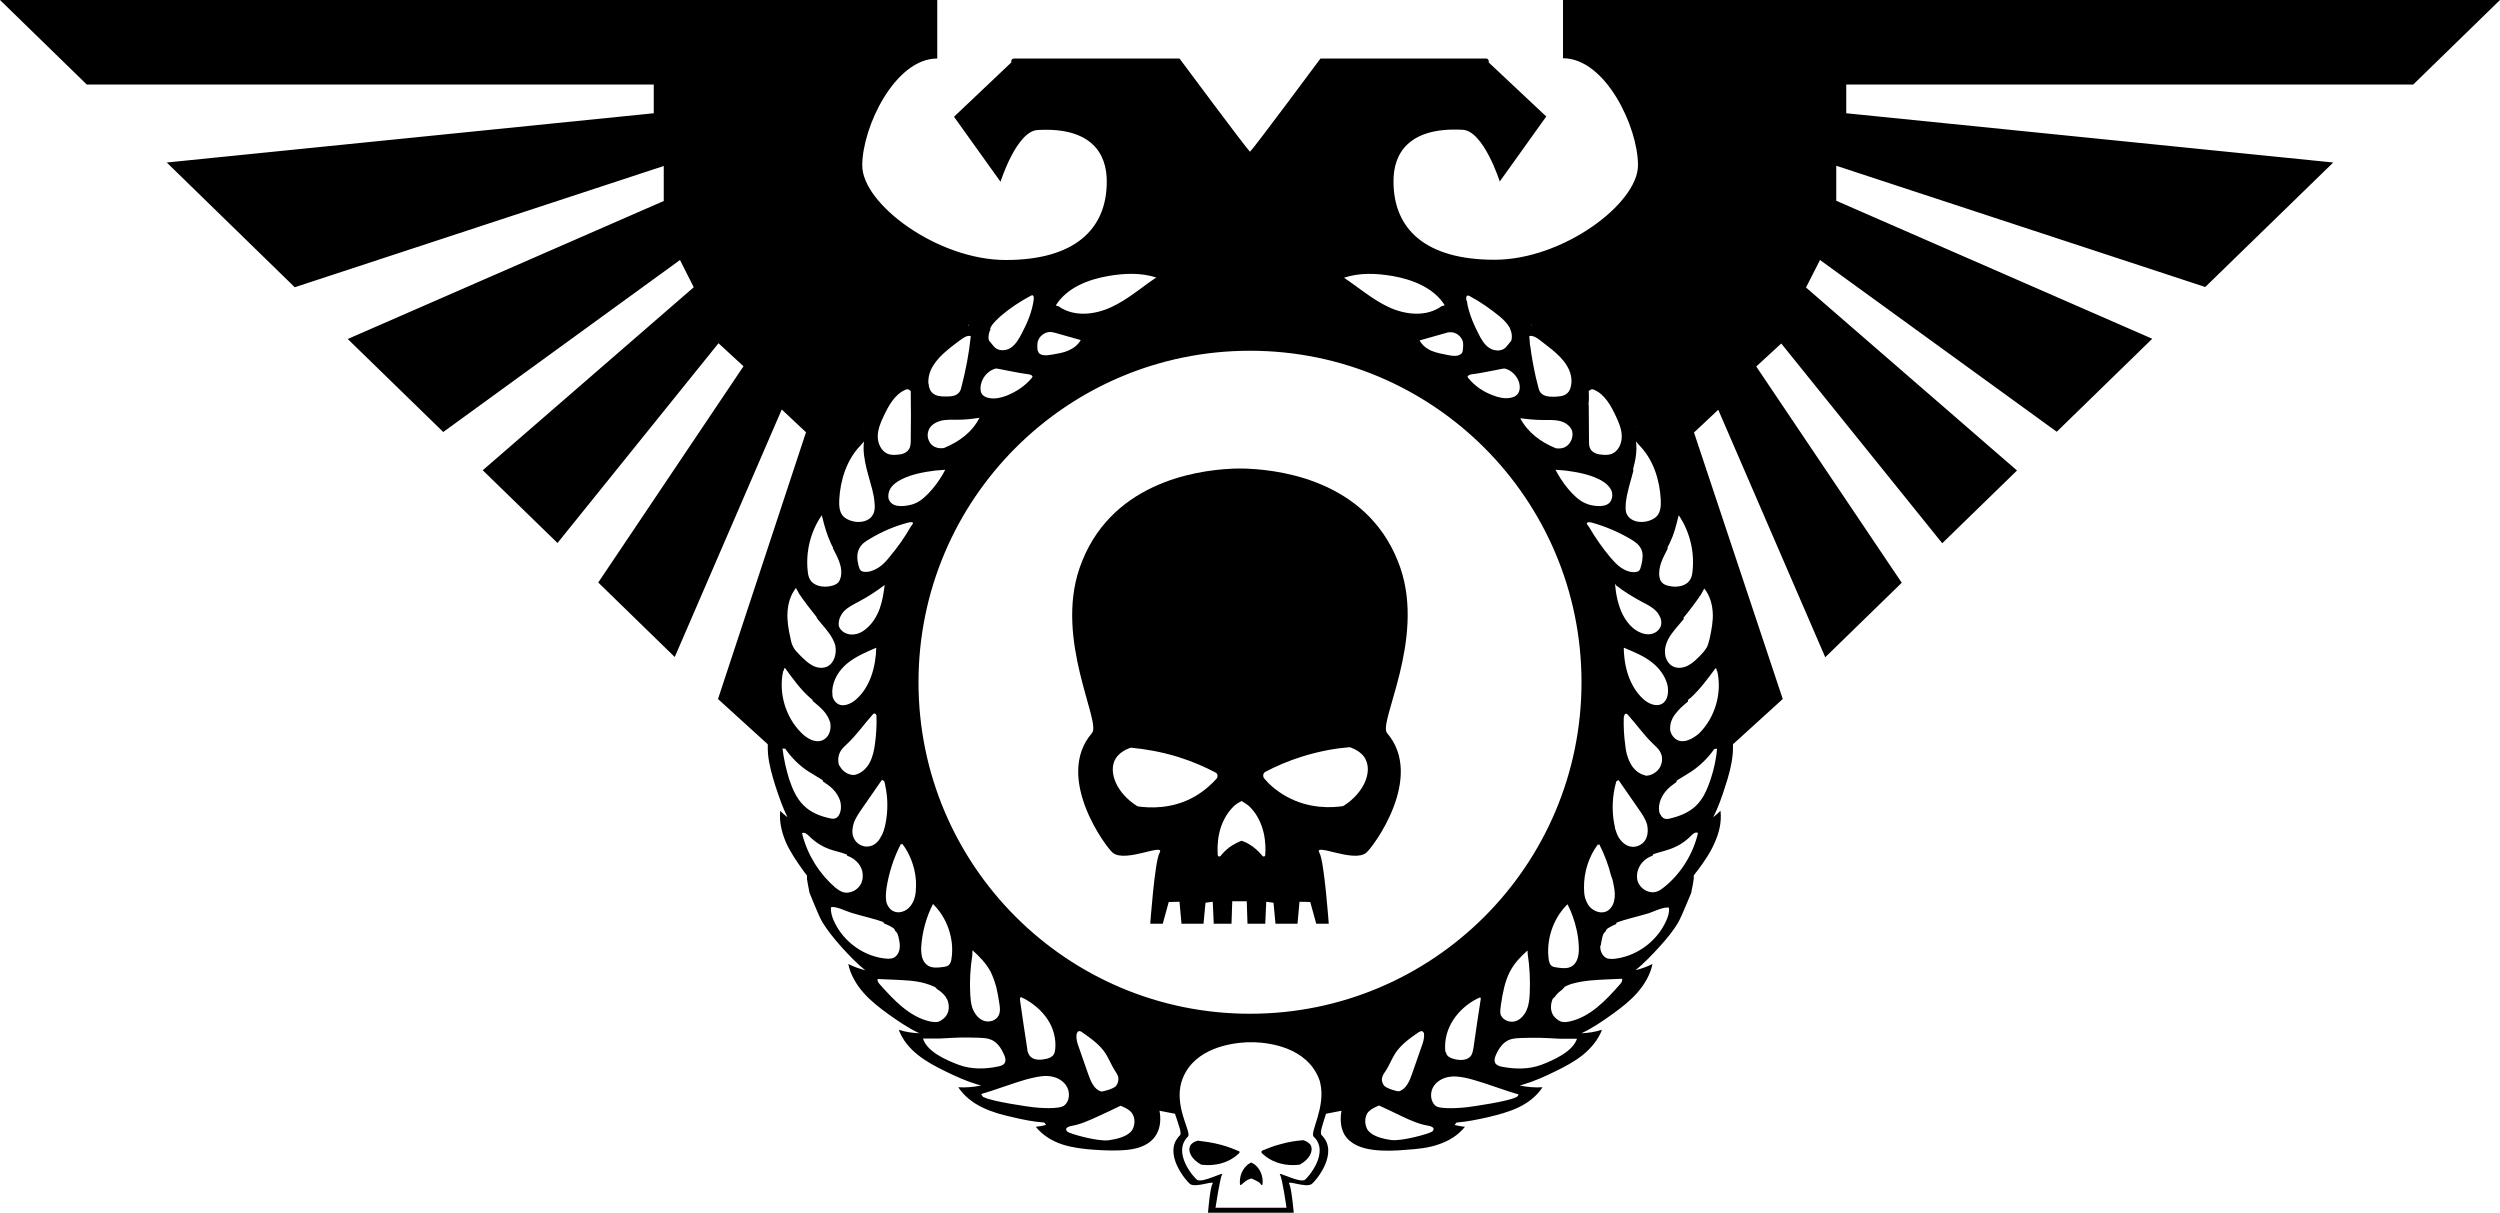 <!-- Generator: Adobe Illustrator 22.1.0, SVG Export Plug-In . SVG Version: 6.00 Build 0)  -->
<svg xmlns="http://www.w3.org/2000/svg" xmlns:svg="http://www.w3.org/2000/svg" version="1.1" id="Layer_2" x="0px" y="0px" viewBox="0 0 1000 485.2" style="enable-background:new 0 0 1000 485.2;" xml:space="preserve"><defs id="defs17"/>
<g id="g12">
	<path d="M965.3,33.8L1000,0H625.2v23.3c17,0,30,27.5,30,42.8s-30,37.8-57.4,37.8s-40.4-12.1-40.4-31.3   c-0.1-11.2,6.1-21.8,27.5-20.7c8.5,0.2,15,20.7,15,20.7l18.6-26L595.5,25v-0.5c0-0.6-0.5-1.1-1.1-1.1h-66.2   c0,0-26.2,35.3-28.2,37.3c-2-2-28.2-37.3-28.2-37.3h-66.2c-0.6,0-1.1,0.5-1.1,1.1V25l-22.9,21.7l18.6,26c0,0,6.5-20.5,15-20.7   c21.4-1.2,27.6,9.5,27.5,20.7c0,19.2-13.1,31.3-40.4,31.3s-57.4-22.4-57.4-37.8s13.1-42.8,30-42.8V0H0l34.7,33.8h226.8v11.5   L66.7,65l51.2,49.9l147.6-48.5v14l-126.4,55.2l38.2,37.2L272,104l5.5,10.9l-84.4,73.2l29.9,29.1l64.4-79.9l10,9.2L239.3,233   l30.6,29.8l42.8-99l9.7,9.1l-35.2,106.7l19.9,18.1c0,1.3,0,2.6,0.1,3.8c0.4,4.5,1.7,8.8,3,13c1.4,4.2,2.8,8.4,4.8,12.4   c-1-0.8-2-1.6-2.9-2.6c-0.5,4.3,0.6,8.7,2.3,12.7c1.8,4,4.3,7.6,6.8,11.1c0.5,0.7,1,1.4,1.6,2.1c0,0.4,0,0.8,0,1.2   c0,0.3,0,0.5,0.1,0.8l0.3,1.8c0.2,0.8,0.6,3.1,0.6,3.1s3.8,9.5,4.9,11.3c2.2,3.8,5,7.1,7.9,10.4c3,3.3,6,6.5,9.5,9.3   c-2.3-0.6-4.6-1.4-6.8-2.5c0.9,4.3,3.2,8.2,6.1,11.5c2.9,3.3,6.4,6,10,8.6c3.8,2.7,7.7,5.4,11.9,7.4c0.2,0.1,0.3,0.1,0.5,0.2   c-2.8-0.1-5.6-0.5-8.3-1.4c1.5,4.1,4.4,7.5,7.7,10.1c3.4,2.7,7.2,4.7,11.1,6.6c4.1,2,8.3,3.9,12.7,5.2c0.5,0.1,1,0.3,1.5,0.4   c-3,0.6-6,0.9-9.2,0.7c2.4,3.6,5.9,6.3,9.7,8.1c3.9,1.9,8.1,3,12.2,3.9c4.1,1,8.2,1.8,12.4,2.1c0.1,0.1,0.2,0.1,0.3,0.2   c0.2,0.3,0.3,0.5,0.5,0.8c-1.4,0.3-2.7,0.6-4.1,0.7c2.8,3.5,6.7,5.8,10.7,7.1c4.1,1.3,8.4,1.8,12.6,2.1c4.6,0.3,9.1,0.5,13.7,0   c4.3-0.5,8.9-2,11.3-6.2c1.6-2.8,1.8-6.2,1.2-9.4c2.1,0.4,4.1,0.8,6.2,1.2c1.4,4.4,2.8,7.7,2,8.6c-7.3,7.1,2.7,18.5,4,19.5   c2.4,1.7,10.2-1.8,9,0c-1,1.3-1.8,11.5-1.8,11.5h34.3c0,0-0.9-10.1-1.8-11.5c-1.2-1.8,6.6,1.7,9,0c1.3-0.9,11.2-12.3,4-19.5   c-1-0.9,0.4-4.2,1.7-8.6c2.1-0.4,4.1-0.8,6.2-1.2c-0.6,3.2-0.4,6.7,1.1,9.4c2.4,4.1,7,5.6,11.3,6.2c4.6,0.6,9.1,0.4,13.7,0   c4.3-0.3,8.6-0.7,12.6-2.1c4-1.3,7.9-3.6,10.7-7.1c-1.4-0.1-2.8-0.4-4.1-0.7c0.2-0.3,0.3-0.5,0.5-0.8c0.1-0.1,0.2-0.1,0.3-0.2   c4.2-0.3,8.3-1.2,12.4-2.1c4.2-1,8.4-2.1,12.2-3.9c3.8-1.8,7.4-4.5,9.7-8.1c-3.1,0.2-6.2-0.1-9.2-0.7c0.5-0.1,1-0.2,1.5-0.4   c4.4-1.3,8.6-3.2,12.7-5.2c3.9-1.9,7.7-3.9,11.1-6.6c3.3-2.7,6.2-6.1,7.7-10.1c-2.8,0.9-5.5,1.3-8.3,1.4c0.2-0.1,0.3-0.1,0.5-0.2   c4.2-2,8.1-4.7,11.9-7.4c3.6-2.6,7.1-5.3,10-8.6c2.9-3.3,5.2-7.2,6.1-11.5c-2.2,1.1-4.5,1.9-6.8,2.5c3.4-2.8,6.5-6,9.5-9.3   c2.9-3.2,5.8-6.6,7.9-10.4c1-1.8,4.9-11.3,4.9-11.3s0.4-2.3,0.6-3.1l0.3-1.8c0-0.3,0.1-0.5,0.1-0.8c0-0.4,0-0.8,0-1.2   c0.5-0.7,1-1.4,1.6-2.1c2.6-3.5,5.1-7.1,6.8-11.1c1.8-4,2.8-8.3,2.3-12.7c-0.9,0.9-1.9,1.8-2.9,2.6c2-4,3.5-8.2,4.8-12.4   c1.4-4.2,2.6-8.6,3-13c0.1-1.3,0.1-2.5,0.1-3.8l19.9-18.1L677.6,173l9.7-9.1l42.8,99l30.6-29.8l-58.2-86.5l10-9.2l64.4,79.9   l29.9-29.1l-84.4-73.2L728,104l94.7,68.7l38.2-37.2L734.5,80.3v-14l147.6,48.5L933.3,65L738.5,45.3V33.8H965.3z M500,405.5   c-73.3,0-132.6-59.4-132.6-132.6S426.7,140.3,500,140.3s132.6,59.4,132.6,132.6S573.3,405.5,500,405.5z M683.9,255.3   c-0.3,1.2-0.6,2.4-1.1,3.5c-0.7,1.2-1.6,2.3-2.6,3.3c-1.5,1.5-2.9,3-4.8,4c-1.8,1-4,1.4-5.9,0.6c-1.7-0.7-2.8-2.3-3.3-4.1   c-0.3-1.4-0.3-3,0.1-4.4c0.9-3.4,3.4-6.1,5.6-8.7c0.5-0.6,1.1-1.3,1.6-1.9c0-0.2-0.1-0.3-0.1-0.5c2.5-3,4.8-6.1,7-9.3   c0,0,0.5-0.9,1.3-2.4c2.2,2.7,3.2,6.2,3.4,9.7C685.3,248.4,684.6,251.9,683.9,255.3z M645.6,354.8c0.3,1.7,0.5,3.5,0.1,5.3   c-0.3,1.7-1.3,3.4-2.8,4.3c-2.3,1.3-5.5,0.2-7.2-1.9c-0.8-1-1.3-2.2-1.7-3.5c-0.3-1.2-0.4-2.5-0.4-3.8c-0.1-6.3,1.9-12.6,5.6-17.5   c0.1,0.1,0.1,0.3,0,0.4l0.5-0.4c2.1,4.1,3.7,8.4,4.8,12.8C645.1,351.8,645.3,353.3,645.6,354.8z M586.5,119.7   c-0.1-0.6,0-1.4,0.6-1.5c0.2,0,0.5,0.1,0.7,0.2c4.3,2.3,8.3,5.1,12.1,8.2c1.4,1.2,2.8,2.5,3.8,4.2c0.2,0.3,0.4,0.7,0.5,1.1   c0,0-0.1-0.1-0.1-0.1c0.2,0.5,0.4,0.9,0.5,1.4c0.2,1,0.2,2.1-0.1,3.1l-1.8,2.2c-1.5,2.1-4.6,2.1-6.8,0.8c-2.1-1.3-3.5-3.7-4.6-6   c-1.6-3.1-3-6.3-3.9-9.7c-0.3-1-0.5-2.1-0.6-3.1c0,0,0,0,0,0C586.5,120.2,586.5,120,586.5,119.7z M611.7,134.6   c0-0.4,1.2-0.2,1.2-0.2c1.2,0.3,2.2,1,3.1,1.7c1.7,1.3,3.4,2.6,5,3.9c2.1,1.8,4.2,3.7,5.7,6.2c1.5,2.4,2.3,5.3,1.7,8.1   c-0.2,1.1-0.6,2.1-1.4,2.9c-1.4,1.4-3.5,1.4-5.4,1.5c-1.9,0-4.2-0.1-5.4-1.7c-0.5-0.6-0.7-1.4-0.9-2.2c-0.3-1.3-0.7-2.7-1-4   c-0.9-4.1-1.7-8.3-2.2-12.5c0,0,0,0-0.1-0.1C612,137,611.8,135.8,611.7,134.6z M635.5,156.4l0.7-0.5c0.4-0.3,1-0.2,1.4,0   c4.3,1.8,6.8,6.4,8.8,10.7c1.2,2.5,2.3,5.2,2.3,8c0,2.8-1.3,5.8-3.9,6.9c-1.2,0.5-2.5,0.5-3.8,0.4c-1.8-0.1-3.7-0.6-4.7-2.1   c-0.2-0.4-0.4-0.7-0.5-1.1c-0.2-0.8-0.2-1.6-0.2-2.4c0-4.8-0.1-9.6-0.1-14.4c0,0-0.1-0.1-0.1-0.1   C635.6,160,635.6,158.2,635.5,156.4z M667.2,275.9c0.1,2.1-0.5,4.4-2.2,5.5c-2.3,1.5-5.4,0.2-7.5-1.6c-3.5-3.1-5.7-7.4-6.9-12   c-0.7-2.7-1-5.5-1.1-8.3l0.1-0.4c4,1.7,8.1,3.3,11.5,6.1c2.7,2.2,4.9,5.2,5.8,8.5C667.1,274.4,667.2,275.2,667.2,275.9z    M588.8,149.7c4.4-0.5,12.6-2.4,13-2.3c2.8,0.6,5.1,3,5.9,5.8c0.1,0.6,0.2,1.1,0.2,1.7c0,0.9-0.2,1.8-0.7,2.5   c-0.6,1-1.8,1.5-2.9,1.7c-2.4,0.5-4.9-0.1-7.2-1c-3.8-1.4-7.2-3.7-9.8-6.9c-0.1-0.1-0.2-0.3-0.3-0.4   C587.1,150.1,588,149.8,588.8,149.7z M617.4,168c2,0,4.1-0.1,6.1,0.3c2,0.4,4,1.5,5,3.3c0.2,0.3,0.3,0.7,0.4,1   c0.5,2.4-0.7,5.2-3,6.3c-1.1,0.5-2.4,0.6-3.6,0.4l0,0c-6-2.5-11.1-6.2-14.2-12C611.2,167.7,614.3,168,617.4,168z M626,188.2   c4.6,0.6,9.3,1.4,13.6,3.5c1.8,0.9,3.6,2.1,4.7,4c0.2,0.4,0.4,0.8,0.5,1.2c0.3,1.5,0,3.1-1,4.2c-1.3,1.3-3.3,1.4-5,1.3   c-1.7-0.1-3.5-0.5-5.1-1.3c-4.4-2.1-9.2-8.6-11.5-13.2L626,188.2z M656.3,219.3c0.3,0.5,0.5,1,0.6,1.6c0.4,2-0.1,4.3-0.7,6.3   c-0.1,0.4-0.3,0.8-0.6,1.1c-0.3,0.3-0.8,0.4-1.2,0.5c-2,0.3-4.1-0.5-5.8-1.6s-3.1-2.7-4.5-4.3c-3.2-3.8-6.1-8-8.6-12.3   c0,0-0.6-0.6-0.8-1.2c0-0.4,0.5-0.7,1.9-0.4c5.4,1.5,10.6,3.7,15.4,6.5C653.7,216.5,655.4,217.6,656.3,219.3z M664.3,250.5   c-0.8,2-2.8,3.2-4.8,3.2c-2,0.1-4-0.8-5.7-2c-2.7-2.1-4.6-5.1-5.8-8.4c-0.4-1.1-0.7-2.2-1-3.3c-0.5-2.1-0.8-4.3-1-6.4l0.2,0.1   c0,0.2,0.2,0.4,0.3,0.5c3.2,2.5,6.7,4.6,10.2,6.5c2.1,1.1,4.2,2.1,5.8,3.8c0.8,0.8,1.4,1.9,1.8,3   C664.6,248.5,664.6,249.6,664.3,250.5z M577.9,122.1l-1.3,0.4c-6,4.3-14.3,3.5-21,0.4c-6.5-3-12-7.8-18-11.8   c6.2-2.1,12.9-1.8,19.4-0.7C565,111.8,573.5,115.1,577.9,122.1z M568.1,136.1c3.3-0.9,6.6-1.9,9.9-2.8c0.6-0.2,1.2-0.4,1.9-0.4   c2.4-0.2,4.7,1.6,5.3,3.9c0.1,0.9,0.1,1.7,0,2.6c-0.1,0.7-0.1,1.4-0.5,1.9s-1.5,0.9-1.5,0.9c-1.3,0.3-2.7,0.1-4.1-0.2   c-2.1-0.4-4.3-0.8-6.3-1.6c-2-0.8-3.8-2.2-4.9-4.1C567.8,136.2,568,136.1,568.1,136.1z M657.9,310.1c-2.5-0.6-4.6-2.5-5.8-4.9   c-0.6-1.1-1-2.3-1.4-3.6c-0.3-1.2-0.5-2.4-0.6-3.6c-0.5-3.6-0.7-7.2-0.6-10.8c0-0.8,0.4-1.9,1.1-1.7c0.3,0.1,0.5,0.3,0.6,0.5   c3.4,3.7,6.3,8,10,11.5c0.9,0.9,1.9,1.7,2.6,2.8c0.4,0.6,0.7,1.3,0.9,2c0.3,1.5,0.1,3-0.6,4.4c-1.1,2.1-3.4,3.5-5.7,3.6   L657.9,310.1z M677,228.6c-0.1,1-0.3,2.1-0.8,3c-1.5,2.9-5.4,3.5-8.5,2.8c-1.1-0.2-2.2-0.6-2.9-1.4c-0.5-0.5-0.8-1.1-0.9-1.8   c0-0.1-0.1-0.2-0.1-0.3c-0.7-4,1.4-7.8,3.3-11.5c0-0.1-0.1-0.3-0.1-0.4c0.3-0.7,0.7-1.3,1-2c1.5-3.1,2.4-6.5,3.2-9.8l0.3-1.1   C675.9,212.6,677.9,220.7,677,228.6z M664.3,199.9c0.1,2.3,0,4.8-1.5,6.5c-0.9,1-2.2,1.6-3.5,2c-3.1,0.9-7,0.3-8.5-2.6   c-0.2-0.3-0.3-0.7-0.4-1c-0.2-1.1-0.2-2.2-0.1-3.3c0.4-4.5,2-9,3.1-13.4c-0.1-0.1-0.1-0.2-0.2-0.3c1-3.7,1.7-7.4,1.2-11.2l1.5,1.7   C661.3,183.9,663.9,191.9,664.3,199.9z M612.7,130.4c-0.1-0.2-0.3-0.4-0.4-0.6c0.1,0.1,0.2,0.1,0.3,0.2   C612.6,130.1,612.6,130.2,612.7,130.4z M380.6,383.4c-0.1,1-0.4,2.1-1.2,2.7c-0.6,0.5-1.4,0.6-2.2,0.7c-2.1,0.3-4.4,0.5-6.1-0.6   c-1.2-0.8-1.9-2-2.3-3.4c-0.3-1.4-0.4-2.8-0.3-4.2c0.4-5.9,2-11.8,4.7-17l0.5,0.5c3,3.1,5.2,7.1,6.3,11.3   C380.9,376.8,381.1,380.1,380.6,383.4z M354.5,360.7c0-0.1,0-0.1,0-0.2c-0.3-1.7-0.1-3.5,0.1-5.3c1-6.2,2.9-12.2,5.8-17.7l0.5,0.4   c-0.1-0.1-0.1-0.3,0-0.4c2.3,3,3.9,6.6,4.8,10.3c0.5,2.2,0.8,4.5,0.7,6.8c0,2.8-0.5,5.7-2.2,7.8c-1.7,2.2-4.8,3.3-7.2,1.9   C355.8,363.6,354.9,362.2,354.5,360.7z M347.9,338.5c-2.2,0.5-4.6-0.5-5.9-2.4c-0.4-0.6-0.7-1.3-0.9-2c-0.3-1.5-0.1-3.1,0.3-4.5   c0.7-2.3,2.1-4.3,3.5-6.3c2.6-3.8,5.3-7.6,7.9-11.4c0.3,0.2,0.6,0.4,0.9,0.6l0,0c0.2,0.6,0.3,1.1,0.4,1.7c1.1,5,1.1,10.3,0.1,15.3   c-0.4,1.9-0.9,3.8-2,5.5C351.3,336.7,349.8,338.1,347.9,338.5z M335.4,305.3c-0.3-1.7,0-3.6,1-5.1c0.7-1.1,1.7-1.9,2.6-2.8   c3.7-3.5,6.6-7.7,10-11.5c0.2-0.2,0.4-0.4,0.6-0.5c0.5-0.1,0.8,0.3,1,0.8c0,0.1,0,0.3,0,0.4c0.1,3.6-0.1,7.2-0.6,10.8   c-0.3,2.6-0.9,5.3-2.1,7.6c-1.2,2.3-3.3,4.3-5.8,4.9l-0.5,0.1c-2.3,0-4.6-1.4-5.7-3.6C335.6,306.2,335.5,305.8,335.4,305.3z    M317.3,258.8c-0.6-1.1-0.9-2.3-1.1-3.5c-0.8-3.4-1.4-6.9-1.2-10.4c0.2-3.5,1.2-7,3.4-9.7c0.8,1.5,1.3,2.4,1.3,2.4   c2.2,3.2,4.6,6.3,7,9.3c0,0.1,0,0.2,0,0.3c0.6,0.7,1.2,1.5,1.8,2.2c2.2,2.6,4.6,5.3,5.6,8.7c0.7,3.3-0.4,7.3-3.4,8.6   c-1.9,0.8-4.1,0.4-5.9-0.6c-1.8-1-3.3-2.5-4.8-4C318.9,261,317.9,260,317.3,258.8z M373.3,146.2c1.5-2.4,3.5-4.4,5.7-6.2   c1.6-1.4,3.3-2.6,5-3.9c1-0.7,2-1.5,3.1-1.7c0,0,1.3-0.2,1.2,0.2c-0.7,6.8-2,13.5-3.7,20.1c-0.2,0.8-0.4,1.6-0.9,2.2   c-1.2,1.6-3.4,1.7-5.4,1.7c-1.9,0-4-0.1-5.4-1.5c-0.7-0.6-1-1.5-1.3-2.4c-0.1-0.4-0.1-0.7-0.1-1.1c0,0,0,0-0.1,0.1   C371.1,151.1,371.9,148.4,373.3,146.2z M462.5,111c-6,4-11.5,8.9-18.1,11.9c-6.7,3.1-15,3.9-21-0.4l-1.1-0.3   c4.4-7.1,12.9-10.4,21-11.8C449.7,109.3,456.3,109,462.5,111z M415,139.8c-0.1-0.9-0.1-1.8,0-2.7c0.4-2.5,2.9-4.5,5.4-4.3   c0.6,0.1,1.3,0.2,1.9,0.4c3.3,0.9,6.6,1.9,9.9,2.8c0,0,0.1,0,0.1,0c0,0,0,0,0,0c-1.1,2-2.9,3.3-4.9,4.2c-2,0.9-4.2,1.2-6.3,1.6   c-1.4,0.2-2.8,0.5-4.1,0.2c0,0-1.2-0.3-1.5-0.9c-0.1-0.2-0.2-0.4-0.3-0.6C415.1,140.4,415,140.1,415,139.8z M356.4,201.1   c-0.5-0.5-0.8-1.1-1-1.7c-0.2-1.2,0-2.6,0.6-3.7c1-1.8,2.8-3.1,4.7-4c4.2-2.1,8.9-2.9,13.6-3.5l3.8-0.3   c-2.3,4.6-7.2,11.1-11.5,13.2c-1.6,0.8-3.3,1.1-5.1,1.3C359.6,202.5,357.7,202.4,356.4,201.1z M377.6,179.2L377.6,179.2   c-1.2,0.2-2.5,0.1-3.6-0.4c-1.4-0.6-2.4-2-2.8-3.5c-0.3-1.3-0.1-2.6,0.5-3.8c1-1.8,3-2.8,5-3.3c2-0.4,4.1-0.3,6.1-0.3   c3,0,6-0.3,9-0.8C388.8,173,383.6,176.7,377.6,179.2z M337.6,244.5c1.6-1.7,3.8-2.7,5.8-3.8c3.6-1.9,7-4.1,10.2-6.5   c0.2-0.1,0.4-0.3,0.3-0.5l0,0c-0.4,3.3-0.9,6.6-2,9.7c-1.2,3.3-3.1,6.3-5.8,8.4c-1.6,1.3-3.6,2.1-5.7,2c-2-0.1-4.1-1.3-4.8-3.2   c-0.1-0.1-0.1-0.3-0.1-0.5C335.3,248.1,336.2,246,337.6,244.5z M364.4,210.5c-2.5,4.4-5.4,8.5-8.6,12.3c-1.3,1.6-2.7,3.2-4.5,4.3   s-3.8,1.9-5.8,1.6c-0.4-0.1-0.9-0.2-1.2-0.5c-0.3-0.3-0.5-0.7-0.6-1.1c-0.1-0.3-0.2-0.6-0.3-0.9c-0.6-2.4-0.8-4.9,0.4-7   c0.9-1.7,2.6-2.8,4.2-3.7c4.8-2.9,10-5.1,15.4-6.5c1.1-0.2,1.6-0.2,1.8,0.1C365.2,209.7,364.4,210.5,364.4,210.5z M392.2,155.4   c0-3.7,2.7-7.2,6.2-8c0.4-0.1,8.6,1.8,13,2.3c0.6,0.1,1.3,0.3,1.6,0.8c0,0,0,0,0,0c0,0.3-0.2,0.5-0.4,0.8c-2.6,3.1-6.1,5.4-9.8,6.9   c-2.3,0.9-4.8,1.5-7.2,1c-1.1-0.2-2.3-0.7-2.9-1.7c-0.2-0.3-0.3-0.6-0.4-1C392.3,156.1,392.2,155.7,392.2,155.4z M413.5,119.7   c-0.6,4.8-2.5,9.3-4.7,13.5c-1.2,2.3-2.5,4.6-4.6,6c-2.1,1.3-5.3,1.3-6.8-0.8l-1.8-2.2c0-0.1,0-0.2-0.1-0.3   c-0.3-1.5,0.1-3.2,0.9-4.5c-0.2,0.1-0.4,0.3-0.5,0.4c0.1-0.4,0.3-0.7,0.5-1.1c0.9-1.6,2.4-2.9,3.8-4.2c3.7-3.2,7.8-5.9,12.1-8.2   c0.2-0.1,0.4-0.2,0.7-0.2C413.5,118.3,413.6,119.1,413.5,119.7z M364.3,175.8c0,1.4,0,2.9-0.8,4c-1,1.5-2.9,2-4.7,2.1   c-1.3,0.1-2.6,0.1-3.8-0.4c-2.5-1.1-3.9-4.1-3.9-6.9c0-2.8,1.1-5.5,2.3-8c2-4.3,4.5-8.9,8.8-10.7c0.5-0.2,1.1-0.3,1.4,0l0.7,0.5   C364.4,162.9,364.4,169.3,364.3,175.8z M336.2,226.3c0.3,1.3,0.4,2.7,0.2,4.1c-0.2,0.9-0.5,1.9-1.1,2.6c-0.8,0.8-1.9,1.2-2.9,1.4   c-3.1,0.7-7,0.1-8.5-2.8c-0.5-0.9-0.7-2-0.8-3c-0.9-7.8,1.1-16,5.6-22.5l0.3,1.1c0.8,3.3,1.8,6.7,3.2,9.8c0.3,0.7,0.6,1.3,1,2   c0,0.1,0,0.1-0.1,0.2C334.3,221.5,335.6,223.9,336.2,226.3z M332.9,276.4c0.2-4.4,2.8-8.5,6.2-11.2c3.4-2.7,7.4-4.4,11.4-6.1   c-0.2,7.6-2.4,15.7-8.1,20.7c-2.1,1.8-5.2,3.2-7.5,1.6c-1-0.7-1.6-1.7-1.9-2.9C333,277.8,332.9,277.1,332.9,276.4z M387.3,130.4   c0-0.1,0.1-0.3,0.1-0.4c0.1-0.1,0.2-0.1,0.3-0.2C387.6,130,387.5,130.2,387.3,130.4z M346.7,187.8   C346.7,187.8,346.7,187.8,346.7,187.8c0.7,2.7,1.5,5.3,2.2,8c0.4,1.7,0.8,3.4,0.9,5.2c0.2,1.6,0.2,3.4-0.6,4.8   c-1.5,2.9-5.4,3.5-8.5,2.6c-1.3-0.4-2.6-1-3.5-2c-1.5-1.7-1.6-4.2-1.5-6.5c0.4-7.9,3-16,8.4-21.6l1.5-1.7   C345.1,180.3,345.8,184,346.7,187.8z M313.3,268.3l0.3,0c-0.2-0.4,0-1,0.4-1.1c3.1,4.2,6.1,8.5,10,11.9c0.3,0.3,0.6,0.6,1,0.8   c0,0.1,0,0.3,0,0.4c1.5,1.3,3,2.5,4.3,3.9c1.3,1.4,2.3,3.1,2.8,4.9c0,0.2,0.1,0.5,0.1,0.8c0.2,2.3-0.7,4.9-2.8,6   c-2.9,1.6-6.4-0.3-8.8-2.7C314.2,286.9,311.3,277.1,313.3,268.3z M388.1,397.7c-0.3-5.1,0-10.3,0.8-15.4c0-0.2,0.1-1.7,0.1-2.2   c2.8,2.5,5.4,5.2,7.2,8.5c1,2,1.7,4.1,2.3,6.2c0.5,2.1,0.9,4.3,1.2,6.4c0.3,1.6,0.5,3.4-0.2,4.9c-1,2.1-3.6,2.9-5.7,2.3   s-3.7-2.5-4.6-4.6c-0.2-0.5-0.4-1-0.5-1.5C388.3,400.8,388.2,399.2,388.1,397.7z M410.9,419.5c-1-6.5-2-13-2.9-19.5   c0-0.3-0.1-0.7,0.1-0.9c0.2-0.3,0.6-0.3,0.7,0l0.6,0.2c3.8,2,7.2,4.8,9.6,8.4c1.2,1.8,2.1,3.8,2.6,5.8c0.5,2,0.7,4.1,0.5,6.1   c-0.1,0.8-0.2,1.6-0.7,2.3c-0.7,1-2,1.5-3.2,1.7c-2.3,0.5-5,0.5-6.4-1.4c-0.3-0.4-0.5-0.9-0.7-1.5C411,420.4,410.9,420,410.9,419.5   z M430.6,414c0.1-0.6,0.3-1.3,0.8-1.5c0.5-0.2,1.1,0.1,1.6,0.5c3.4,2.4,7,4.9,9.3,8.5c1.3,2.1,2.2,4.4,3.5,6.5   c0.6,0.9,1.2,1.8,1.5,2.8c0.2,1.3-0.1,2.6-0.9,3.6c-0.9,1.1-5.3,2.3-5.9,2.2c-2.9-0.8-4.2-4.1-5.2-6.9c-1.3-3.6-2.5-7.3-3.8-10.9   c-0.3-0.7-0.5-1.5-0.7-2.2C430.6,415.7,430.5,414.9,430.6,414z M552.9,430.9c0.3-1.1,1-2,1.6-2.9c1.3-2.1,2.2-4.4,3.5-6.5   c2.3-3.6,5.8-6.1,9.3-8.5c0.5-0.3,1.1-0.7,1.6-0.5c0.3,0.1,0.5,0.5,0.7,0.8c0,0.1,0,0.1,0,0.2c0.2,1.8-0.4,3.6-1,5.2   c-1.3,3.6-2.5,7.3-3.8,10.9c-1,2.9-2.4,6.1-5.2,6.9c-0.5,0.2-5-1.1-5.9-2.2c-0.4-0.4-0.6-1-0.8-1.5   C552.7,432.3,552.7,431.6,552.9,430.9z M578.1,420.2c-0.4-4.4,0.9-8.8,3.3-12.4c2.4-3.6,5.8-6.5,9.6-8.4l0.6-0.2   c0.1-0.3,0.6-0.2,0.7,0c0,0.1,0,0.3,0,0.4c-1,6.5-2,13-2.9,19.5c-0.2,1.1-0.4,2.3-1,3.2c-1.4,1.9-4.2,1.9-6.4,1.4   c-1.2-0.3-2.5-0.7-3.2-1.7c-0.2-0.3-0.3-0.6-0.4-1C578.1,420.7,578.1,420.5,578.1,420.2z M600.4,401.7c0.7-4.5,1.5-9.1,3.6-13.1   c1.7-3.3,4.3-6,7-8.4c0,0.6,0.1,1.5,0.1,1.6c0.8,5.1,1,10.2,0.8,15.4c-0.1,2.3-0.3,4.6-1.2,6.7c-0.9,2.1-2.5,4-4.6,4.6   s-4.7-0.3-5.7-2.3c-0.1-0.2-0.1-0.4-0.2-0.5C600,404.4,600.2,403,600.4,401.7z M619.5,383.9c-1.1-7.8,1.6-16.1,7-21.7l0.5-0.5   c1.6,3.1,2.8,6.5,3.6,10c0.5,2.2,0.8,4.4,0.9,6.6c0.2,3-0.2,6.5-2.6,8.1c-1.8,1.2-4,0.9-6.1,0.6c-0.8-0.1-1.6-0.2-2.2-0.7   c-0.5-0.4-0.8-1-0.9-1.7C619.5,384.3,619.5,384.1,619.5,383.9z M645.8,330.1c-1.2-5.8-0.9-11.8,0.7-17.5l0,0   c0.3-0.2,0.6-0.4,0.9-0.6c2.6,3.8,5.3,7.6,7.9,11.4c1.4,2,2.8,4,3.5,6.3c0.1,0.2,0.1,0.3,0.1,0.5c0.4,2.1,0.2,4.3-0.9,6   c-1.3,1.9-3.7,2.9-5.9,2.4c-1.9-0.4-3.4-1.8-4.5-3.4c-0.7-1.2-1.2-2.5-1.6-3.9C646,330.8,645.9,330.4,645.8,330.1z M670.7,295.9   c-1.2-0.7-2.1-1.9-2.5-3.3c-0.2-0.7-0.2-1.5-0.1-2.2c0.2-2.3,1.5-4.4,3.1-6.1c1.2-1.4,2.6-2.5,4-3.7c0-0.2,0-0.4,0-0.6   c0.3-0.3,0.6-0.6,1-0.8c3.8-3.5,6.9-7.7,10-11.9c0.4,0.1,0.7,0.7,0.4,1.1l0.3,0c2,8.9-0.9,18.7-7.3,25   C677.1,295.5,673.6,297.5,670.7,295.9z M654.8,170.8c-0.1,0-0.1,0-0.2-0.1l0-0.1C654.7,170.7,654.8,170.8,654.8,170.8z    M345.4,170.8c-0.1,0-0.1,0-0.2,0.1c0-0.1,0.1-0.1,0.1-0.2L345.4,170.8z M313,299.4l1.1,0.1c2.5,3.6,5.6,6.7,9.3,9.1   c1.9,1.2,3.9,2.3,5.7,3.5c0,0.2,0.1,0.3,0.1,0.5c1.4,0.9,2.7,1.8,3.8,2.9c1.5,1.4,2.7,3.4,3.2,5.4c0.3,1.6,0.3,3.2-0.4,4.7   c-0.3,0.7-0.8,1.4-1.6,1.7c-0.7,0.3-1.5,0.2-2.3,0c-3.8-0.8-7.6-2.3-10.4-5.1c-2.9-2.8-4.5-6.6-5.8-10.4   C314.5,307.9,313.5,303.7,313,299.4z M321,334c0.1,0.1-0.2-0.7-0.2-0.7c0.9-0.6,2,0.3,2.8,1.1c2.4,2.4,5.2,4.2,8.3,5.3   c2.2,0.8,4.6,1.2,6.8,2.1c0.1,0.2,0.1,0.4,0.2,0.5c1.3,0.5,2.5,1.1,3.5,2.1c1.2,1,2.1,2.5,2.5,4c0.3,1.5,0.3,3-0.2,4.4   c-1.1,3.1-4.7,5-7.7,4c-1-0.4-1.9-1-2.8-1.7C327.9,349.7,323.1,342.2,321,334z M333.6,368.5c-0.8-1.8-1.4-3.7-1.2-5.6   c1.8-0.6,6.3,1.7,8.1,2.2c5.2,1.6,9.4,2.4,12.8,3.7c0.1,0.2,0.2,0.4,0.4,0.6c1.3,0.5,2.6,1.1,3.7,1.9c0.6,0.4,0.4,0.9,1,1.4   c0.6,0.5,0.8,1.3,1,2.1c0,0.2,0.1,0.3,0.1,0.5c0.3,1.4,0.6,2.9,0.3,4.4c-0.3,1.8-1.6,3.5-3.3,3.7c-0.4,0.1-0.9,0-1.3,0.1   C346.1,383,337.5,377,333.6,368.5z M383.4,425.9c-5-1.9-12.6-5.2-14.2-10.5h6.9c6.9-0.4,9.1-0.5,15.4-0.3c1.7,0.1,3.4,0.1,5,0.8   c2.4,1,4,3.4,5.1,5.9c0.5,1.1,0.9,2.5,0.2,3.5c-0.5,0.8-1.6,1.1-2.6,1.3C394,427.7,388.5,427.8,383.4,425.9z M413.3,442.9   c-1.8-0.2-16.5-2.3-19.7-4c-0.7-0.1-1.1-1.3-1.1-1.3c4.4-1.2,13.5-4.6,17.9-5.8c2.8-0.7,5.6-1.5,8.5-1.4c2.9,0.1,5.8,1.3,7.5,3.7   c1.7,2.4,1.6,6.2-0.6,8C423.9,443.9,415,443.1,413.3,442.9z M453,451.8c-0.8,1.4-3,3.4-9.5,4.3c-4.2,0.6-15.3-2.5-16.5-3.4   c-0.2-0.2-0.4-0.4-0.5-0.7c-0.3-0.9,1-1.4,1.9-1.6c3.7-0.6,7.2-2.2,10.7-3.8c3-1.4,6.1-2.8,9.1-4.3c0,0,3.8,1.3,4.8,3.3   C454.1,447.5,454,449.9,453,451.8z M378,406.9c0,0-1.3,1.3-2.4,1.7c-1.1,0.4-2.3,0.2-3.5,0c-8.3-1.8-14.6-8.6-20.3-15   c-0.5-0.6-1-1.3-0.7-2c2.3,0.1,4.5,0.2,6.8,0.3c4,0.2,8.1,0.3,12,1.4c1.4,0.4,2.8,0.9,4.1,1.5c0.3,0.3,0.6,0.6,0.9,0.9   c1.2,0.7,2.3,1.7,3.2,2.8c0.2,0.3,0.4,0.6,0.5,0.9c0.1,0.1,0.1,0.1,0.2,0.2C379.9,402,379.8,405,378,406.9z M522,471.9   c-2.2,1.5-11.1-3.6-10-2c0.9,1.2,2.6,13.2,2.6,13.2h-28.4c0,0,1.8-12,2.6-13.2c1.1-1.6-7.8,3.5-10,2c-1.2-0.8-10.1-10.9-3.6-17.3   c0.9-0.9-1.2-4.9-2.5-10.1c-1-4.1-1.4-8.8,0.4-13.2c4.9-12.2,19.5-14.1,25.8-14.4c0,0,0.4,0,1.4,0c0.9,0,1.4,0,1.4,0   c6.3,0.2,20.8,2.1,25.8,14.4c0.2,0.6,0.5,1.2,0.6,1.9c2.3,9.8-4.4,20-2.6,21.5C532,460.9,523.2,471,522,471.9z M573.4,451.9   c-0.1,0.3-0.3,0.5-0.5,0.7c-1.2,0.9-12.3,4-16.5,3.4c-6.4-0.9-8.7-2.9-9.5-4.3c-1-1.9-1.1-4.3-0.1-6.2c1-1.9,4.8-3.3,4.8-3.3   c3,1.4,6.1,2.8,9.1,4.3c3.4,1.6,6.9,3.2,10.7,3.8C572.5,450.5,573.7,451,573.4,451.9z M606.4,438.9c-3.2,1.7-17.9,3.8-19.7,4   c-1.8,0.2-10.6,1-12.5-0.6c-2.2-1.9-2.3-5.6-0.6-8c1.7-2.4,4.6-3.6,7.5-3.7c2.9-0.1,5.7,0.6,8.5,1.4c4.4,1.2,13.5,4.6,17.9,5.8   C607.5,437.6,607.1,438.8,606.4,438.9z M616.6,425.9c-5,1.9-10.6,1.8-15.8,0.8c-1-0.2-2-0.5-2.6-1.3c-0.7-1-0.3-2.4,0.2-3.5   c1.1-2.5,2.7-4.8,5.1-5.9c1.6-0.7,3.3-0.7,5-0.8c6.4-0.2,8.5-0.1,15.4,0.3h6.9C629.1,420.6,621.6,424,616.6,425.9z M648.1,393.6   c-5.7,6.5-12,13.2-20.3,15c-1.1,0.2-2.3,0.4-3.5,0c-1.1-0.4-2.4-1.7-2.4-1.7c-1.8-1.9-1.9-4.9-0.8-7.4c0.3-0.2,0.5-0.5,0.8-0.7   c0.1-0.1,0.1-0.2,0.2-0.3c0.7-1,1.6-1.8,2.6-2.5c0.4-0.4,0.8-0.8,1.2-1.3c1.3-0.7,2.7-1.2,4.1-1.5c3.9-1,8-1.2,12-1.4   c2.3-0.1,4.5-0.2,6.8-0.3C649.1,392.3,648.6,393,648.1,393.6z M666.4,368.5c-3.9,8.5-12.5,14.5-21.6,15.1c-0.4-0.1-0.9-0.1-1.3-0.1   c-1.7-0.2-3-2-3.3-3.7c-0.1-0.5-0.1-1-0.1-1.4c0-0.1,0.1-0.1,0.2-0.2c0.1-1.1,0.4-2.2,0.6-3.2c0.2-0.8,0.4-1.6,1-2.1   c0.6-0.5,0.4-0.9,1-1.4c1-0.7,2.2-1.3,3.4-1.8c0.2-0.2,0.3-0.5,0.4-0.7c3.5-1.3,7.7-2.2,12.8-3.7c1.8-0.6,6.3-2.8,8.1-2.2   C667.8,364.9,667.2,366.8,666.4,368.5z M679,334c-2.1,8.2-6.9,15.7-13.4,20.9c-0.9,0.7-1.8,1.4-2.8,1.7c-3,1.1-6.6-0.9-7.7-4   c-0.1-0.2-0.1-0.5-0.2-0.8c-0.5-2.8,0.7-5.8,2.8-7.6c1-0.9,2.1-1.5,3.3-1.9c0.1-0.2,0.2-0.4,0.3-0.6c2.2-0.8,4.6-1.3,6.8-2.1   c3.1-1.1,6-2.9,8.3-5.3c0.8-0.8,1.9-1.7,2.8-1.1C679.2,333.3,678.9,334.1,679,334z M684.2,311.9c-1.3,3.8-2.9,7.6-5.8,10.4   c-2.8,2.7-6.6,4.2-10.4,5.1c-0.8,0.2-1.6,0.3-2.3,0c-0.7-0.3-1.2-1-1.6-1.7c-0.2-0.3-0.3-0.7-0.4-1c-0.6-3.2,1-6.7,3.4-9.1   c1.1-1.1,2.3-1.9,3.5-2.8c0-0.2,0.1-0.4,0.1-0.6c1.9-1.2,3.9-2.3,5.7-3.5c3.6-2.4,6.8-5.5,9.3-9.1l1.1-0.1   C686.5,303.7,685.5,307.9,684.2,311.9z" id="path2"/>
	<path d="M495.4,460.4c-2-0.8-4.3-1.8-7.1-2.5c-3.3-0.9-6.5-1.3-8.9-1.6c-0.1,0-0.2,0-0.4,0c-2.1,0.6-2.8,1.7-2.9,2   c-1.1,2.1,0.4,5.4,4.3,7.5c0.1,0.1,0.2,0.1,0.4,0.1c1.8,0.2,6.2,0.5,10.7-1.7c1.8-0.9,3.2-2,4.1-2.9   C496,461,495.9,460.5,495.4,460.4z" id="path4"/>
	<path d="M502,465.9c-0.4-0.3-0.9-0.6-1.5-0.9c-0.6,0.3-1.1,0.6-1.5,0.9c-3,2.6-3.2,6.1-3,7.9c0,0.2,0.4,0.3,0.5,0.1   c0.5-0.4,1.1-0.9,1.8-1.5c0.7-0.5,1.6-0.8,2.2-1c0.6,0.2,1.3,0.5,2.2,1c0.9,0.4,1.5,1,1.8,1.5c0.1,0.2,0.5,0.1,0.5-0.1   C505.2,472.1,505.1,468.5,502,465.9z" id="path6"/>
	<path d="M521.4,456.1c-0.1,0-0.2,0-0.4,0c-2.4,0.2-5.5,0.6-8.9,1.6c-2.8,0.7-5.1,1.7-7.1,2.5c-0.5,0.2-0.6,0.8-0.2,1.1   c0.9,0.9,2.3,2,4.1,2.9c4.5,2.2,8.9,1.9,10.7,1.7c0.1,0,0.2,0,0.4-0.1c3.9-2.2,5.4-5.4,4.3-7.7   C524.1,457.8,523.5,456.8,521.4,456.1z" id="path8"/>
	<path d="M560.2,227.3c-11.6-33.9-45.9-39.1-60.7-39.8c0,0-1.3-0.1-3.4-0.1c0,0,0,0-0.1,0c0,0,0,0-0.1,0c-2.2,0-3.4,0.1-3.4,0.1   c-14.8,0.7-49.1,6-60.7,39.8c-9.9,28.9,8.8,61.5,5,65.9c-15.2,17.6,5.5,45.6,8.3,47.9c5.1,4.2,21.3-4.3,18.7,0.1   c-1.9,3.3-3.7,28.3-3.7,28.3h5l2.4-8.7l4.3-0.1l0.8,8.8h8.8l0.8-8.4l2.9-0.4l0.4,8.8h7.1l0.3-9h5.8l0.3,9h7.1l0.4-8.8l2.9,0.4   l0.8,8.4h8.8l0.8-8.8l4.3,0.1l2.4,8.7h5c0,0-1.8-25-3.7-28.3c-2.6-4.4,13.6,4.1,18.7-0.1c2.8-2.3,23.5-30.3,8.3-47.9   C551.3,288.8,570,256.2,560.2,227.3z M486.6,311.5c-2,2.2-4.9,4.9-8.7,7.1c-9.3,5.3-18.6,4.5-22.4,4c-0.2,0-0.5-0.1-0.7-0.2   c-8.2-5.2-11.3-13.3-8.9-18.3c0.4-0.8,1.7-3.3,6-4.9c0.2-0.1,0.5-0.1,0.7-0.1c5.2,0.5,11.6,1.5,18.7,3.7c5.8,1.8,10.7,4,14.7,6.1   C487.1,309.3,487.3,310.6,486.6,311.5z M506.1,342c0,0.6-0.7,0.8-1.1,0.4c-0.9-1.1-2.1-2.4-3.7-3.6c-1.7-1.3-3.4-2.1-4.7-2.5   c-1.3,0.5-2.9,1.3-4.7,2.5c-1.6,1.2-2.8,2.5-3.7,3.6c-0.4,0.4-1.1,0.2-1.1-0.4c-0.3-4.3-0.1-13,6.3-19.4c0.8-0.8,1.9-1.5,3.2-2.2   c1.2,0.7,2.3,1.4,3.2,2.2C506.2,329,506.4,337.8,506.1,342z M537.5,322.3c-0.2,0.1-0.4,0.2-0.7,0.2c-3.7,0.5-13,1.3-22.4-4   c-3.9-2.2-6.8-4.8-8.7-7.1c-0.7-0.9-0.5-2.2,0.5-2.7c4-2.1,8.9-4.3,14.7-6.1c7.1-2.2,13.6-3.3,18.7-3.7c0.2,0,0.5,0,0.7,0.1   c4.3,1.6,5.7,4.1,6,4.9C548.8,309,545.6,317.1,537.5,322.3z" id="path10"/>
</g>
</svg>

